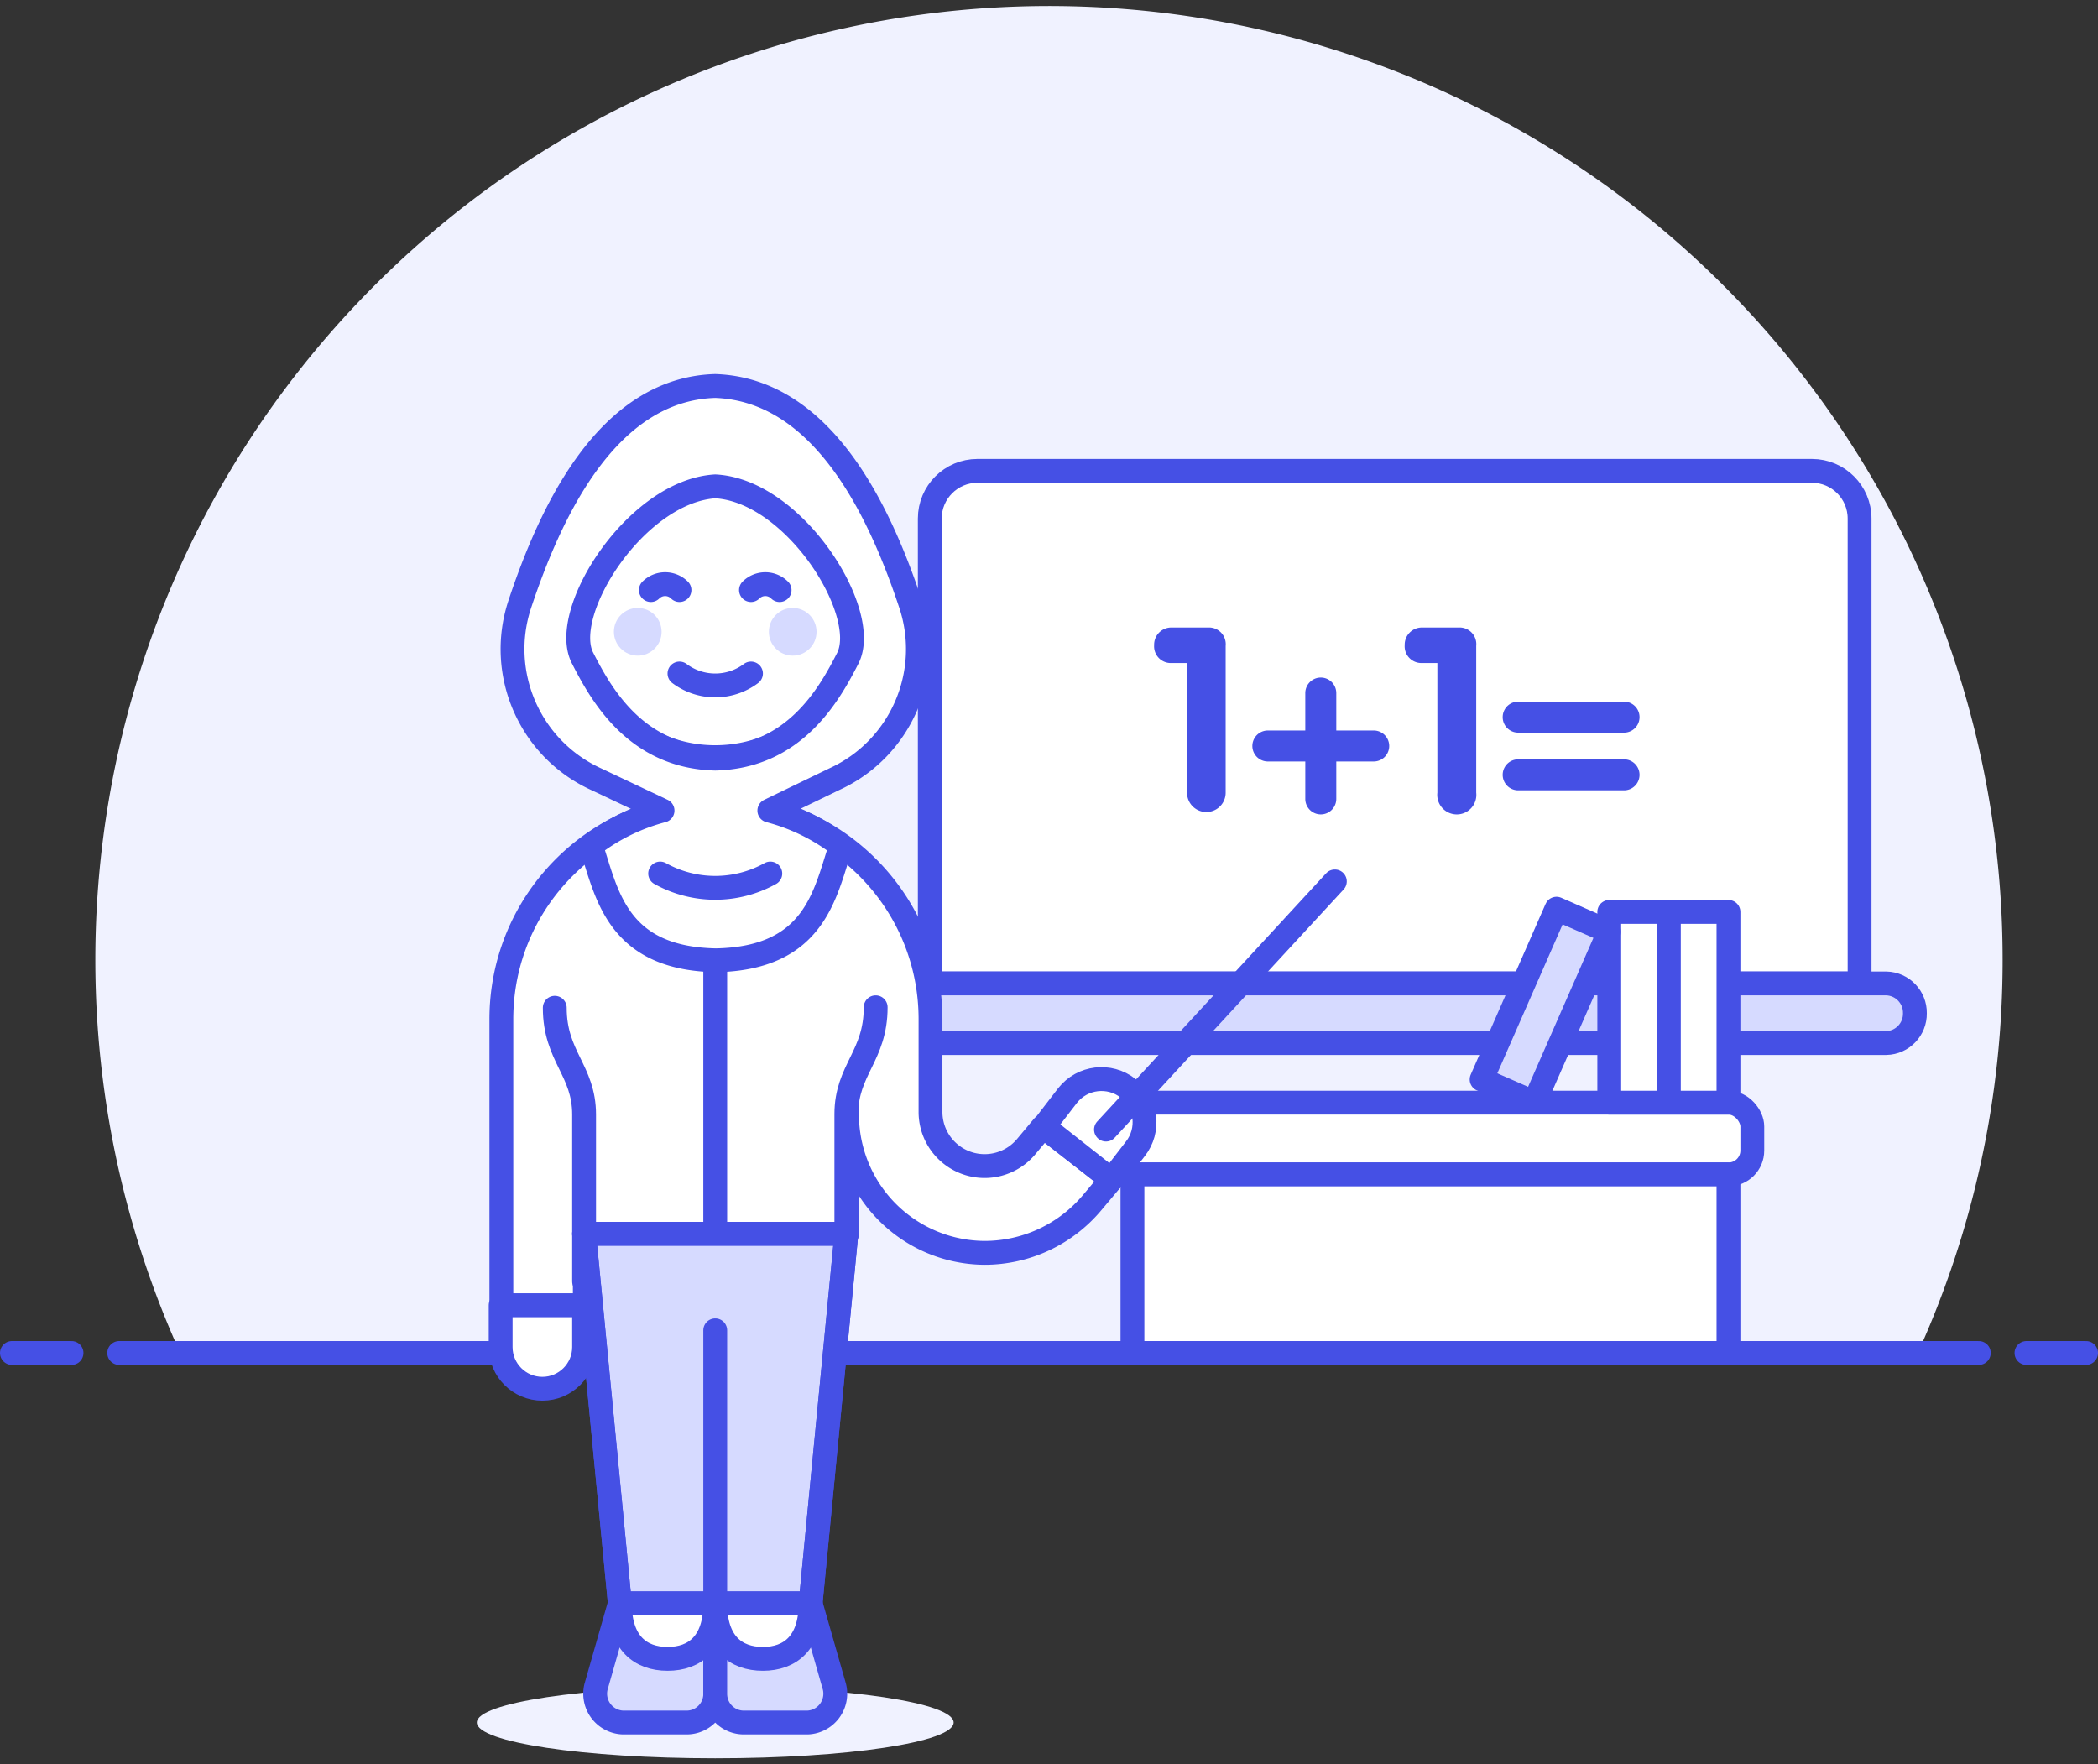 <svg xmlns="http://www.w3.org/2000/svg" width="88" height="74">
  <rect width="100%" height="100%" fill="#333333" stroke="none"/>
  <g fill="none" fill-rule="evenodd">
    <path fill="#F0F2FF" fill-rule="nonzero" d="M84 40.25c-.002-16.335-9.936-31.029-25.095-37.115-15.159-6.087-32.496-2.345-43.794 9.453C3.812 24.386.823 41.868 7.56 56.75h72.88A39.85 39.85 0 0 0 84 40.25z"/>
    <path stroke="#4550E5" stroke-linecap="round" stroke-linejoin="round" d="M5 56.75h78m-82.5 0H3m82 0h2.5"/>
    <path fill="#FFF" fill-rule="nonzero" stroke="#4550E5" stroke-linecap="round" stroke-linejoin="round" d="M41 19.75h35c1.105 0 2 .895 2 2v19.5H39v-19.5c0-1.105.895-2 2-2z"/>
    <path fill="#D6DAFF" fill-rule="nonzero" stroke="#4550E5" stroke-linecap="round" stroke-linejoin="round" d="M80.32 42.5c.011.675-.525 1.234-1.2 1.25H38.2c-.69 0-1.25-.56-1.25-1.25s.56-1.25 1.25-1.25h40.92c.675.016 1.211.575 1.2 1.25z"/>
    <path fill="#4550E5" fill-rule="nonzero" d="M49.79 27.81h-.64a.7.7 0 0 1-.74-.75.72.72 0 0 1 .74-.74h1.54a.7.7 0 0 1 .72.77v6.16a.81.81 0 0 1-1.62 0v-5.44zm4.96 1.26a.65.65 0 1 1 1.3 0v1.57h1.57a.65.65 0 1 1 0 1.3h-1.57v1.57a.65.65 0 1 1-1.3 0v-1.57h-1.57a.65.65 0 1 1 0-1.3h1.57v-1.57zm5.54-1.26h-.64a.7.7 0 0 1-.73-.75.72.72 0 0 1 .73-.74h1.54a.7.7 0 0 1 .73.77v6.16a.82.82 0 1 1-1.63 0v-5.44zm7.83 1.62a.65.65 0 1 1 0 1.3h-4.44a.65.65 0 1 1 0-1.3h4.44zm0 2.42a.65.65 0 0 1 0 1.3h-4.44a.65.65 0 0 1 0-1.3h4.44z"/>
    <rect width="27" height="3.01" x="46.5" y="46.25" fill="#FFF" fill-rule="nonzero" stroke="#4550E5" stroke-linecap="round" stroke-linejoin="round" rx="1"/>
    <path fill="#FFF" fill-rule="nonzero" d="M47.5 49.26h25v7.49h-25z"/>
    <path stroke="#4550E5" stroke-linecap="round" stroke-linejoin="round" d="M47.5 49.26h25v7.49h-25z"/>
    <path fill="#FFF" fill-rule="nonzero" stroke="#4550E5" stroke-linecap="round" stroke-linejoin="round" d="M70 38.25h2.5v8H70zm-2.5 0H70v8h-2.5z"/>
    <path fill="#D6DAFF" fill-rule="nonzero" stroke="#4550E5" stroke-linecap="round" stroke-linejoin="round" d="M65.287 38.115l2.207.968-3.141 7.162-2.207-.968z"/>
    <path fill="#FFF" fill-rule="nonzero" d="M43.75 47.25l-.72.86a2.27 2.27 0 0 1-4-1.47v-3.89c0-4.971-4.029-9-9-9s-9 4.029-9 9v12h3.5v-3h11v-5.11a5.8 5.8 0 0 0 5.77 5.91 5.89 5.89 0 0 0 4.53-2.13l.79-.94-2.87-2.23z"/>
    <path stroke="#4550E5" stroke-linecap="round" stroke-linejoin="round" d="M43.75 47.25l-.72.86a2.27 2.27 0 0 1-4-1.47v-3.89c0-4.971-4.029-9-9-9s-9 4.029-9 9v12h3.5v-3h11v-5.11a5.8 5.8 0 0 0 5.77 5.91 5.89 5.89 0 0 0 4.53-2.13l.79-.94-2.87-2.23z"/>
    <ellipse cx="30" cy="72.25" fill="#F0F2FF" fill-rule="nonzero" rx="10" ry="1.5"/>
    <path fill="#D6DAFF" fill-rule="nonzero" stroke="#4550E5" stroke-linejoin="round" d="M30 71.05c0 .663-.537 1.2-1.2 1.2h-2.67a1.21 1.21 0 0 1-1.13-1.5l1-3.5h4v3.8z"/>
    <path fill="#FFF" fill-rule="nonzero" stroke="#4550E5" stroke-linecap="round" stroke-linejoin="round" d="M24.5 56.5c0 .967-.783 1.75-1.75 1.75S21 57.467 21 56.5v-1.75h3.5v1.75zM28 69.58c-1.14 0-2-.67-2-2.33h4c0 1.66-.85 2.33-2 2.33z"/>
    <path fill="#D6DAFF" fill-rule="nonzero" stroke="#4550E5" stroke-linejoin="round" d="M30 71.05a1.2 1.2 0 0 0 1.2 1.2h2.67a1.21 1.21 0 0 0 1.13-1.5l-1-3.5h-4v3.8z"/>
    <path fill="#FFF" fill-rule="nonzero" stroke="#4550E5" stroke-linecap="round" stroke-linejoin="round" d="M32 69.58c1.14 0 2-.67 2-2.33h-4c0 1.66.85 2.33 2 2.33z"/>
    <path stroke="#4550E5" stroke-linecap="round" stroke-linejoin="round" d="M30 37.36v14.39m-5.5 2v-7c0-1.86-1.23-2.43-1.23-4.48m12.23 8.98v-4.52c0-1.86 1.23-2.43 1.23-4.48"/>
    <path fill="#FFF" fill-rule="nonzero" stroke="#4550E5" stroke-linecap="round" stroke-linejoin="round" d="M47.62 48.19l-1 1.3-2.84-2.24 1-1.3c.619-.783 1.756-.918 2.54-.3.783.619.918 1.756.3 2.54z"/>
    <path stroke="#4550E5" stroke-linecap="round" stroke-linejoin="round" d="M46.39 47.38l9.6-10.41"/>
    <path fill="#D6DAFF" fill-rule="nonzero" stroke="#4550E5" stroke-linejoin="round" d="M24.5 51.75l1.5 15.5h8l1.5-15.5z"/>
    <path stroke="#4550E5" stroke-linejoin="round" d="M24.5 51.75l1.5 15.5h8l1.5-15.5z"/>
    <path stroke="#4550E5" stroke-linecap="round" stroke-linejoin="round" d="M30 67.25V55.8"/>
    <path fill="#FFF" fill-rule="nonzero" stroke="#4550E5" stroke-linecap="round" stroke-linejoin="round" d="M37 25.75a1.23 1.23 0 0 0-1-1.2v-.8c0-3.314-2.686-6-6-6s-6 2.686-6 6v.8a1.23 1.23 0 0 0-1 1.2A1.25 1.25 0 0 0 24.13 27c.587 2.773 3.035 4.758 5.87 4.758S35.283 29.773 35.87 27A1.25 1.25 0 0 0 37 25.75z"/>
    <circle cx="26.75" cy="26.5" r="1" fill="#D6DAFF" fill-rule="nonzero"/>
    <circle cx="33.25" cy="26.5" r="1" fill="#D6DAFF" fill-rule="nonzero"/>
    <path stroke="#4550E5" stroke-linecap="round" stroke-linejoin="round" d="M32.7 24.75a.85.85 0 0 0-1.2 0m-4.2 0a.85.85 0 0 1 1.2 0m3 3.5a2.5 2.5 0 0 1-3 0"/>
    <path fill="#FFF" fill-rule="nonzero" d="M38.2 25.35c-1.26-3.79-3.63-9-8.2-9.16-4.57.13-6.94 5.37-8.2 9.16-.955 2.902.423 6.058 3.2 7.33L27.79 34a8.33 8.33 0 0 0-3 1.48c.67 2 1.07 4.72 5.24 4.8 4.17-.08 4.57-2.8 5.24-4.8a8.33 8.33 0 0 0-3-1.48L35 32.68c2.777-1.272 4.155-4.428 3.2-7.33zM30 31.82c-3.3-.08-4.76-2.64-5.56-4.21-1-1.9 2.22-7 5.56-7.21 3.34.18 6.53 5.31 5.56 7.21-.8 1.57-2.26 4.13-5.56 4.21z"/>
    <path stroke="#4550E5" stroke-linecap="round" stroke-linejoin="round" d="M30 31.82c-3.3-.08-4.76-2.64-5.56-4.21-1-1.9 2.22-7 5.56-7.21 3.34.18 6.53 5.31 5.56 7.21-.8 1.57-2.26 4.13-5.56 4.21zm-2.31 4.82a4.75 4.75 0 0 0 4.62 0"/>
    <path stroke="#4550E5" stroke-linecap="round" stroke-linejoin="round" d="M38.2 25.35c-1.26-3.79-3.63-9-8.2-9.16-4.57.13-6.94 5.37-8.2 9.16-.955 2.902.423 6.058 3.2 7.33L27.79 34a8.33 8.33 0 0 0-3 1.48c.67 2 1.07 4.72 5.24 4.8 4.17-.08 4.57-2.8 5.24-4.8a8.33 8.33 0 0 0-3-1.48L35 32.68c2.777-1.272 4.155-4.428 3.2-7.33z"/>
  </g>
</svg>
